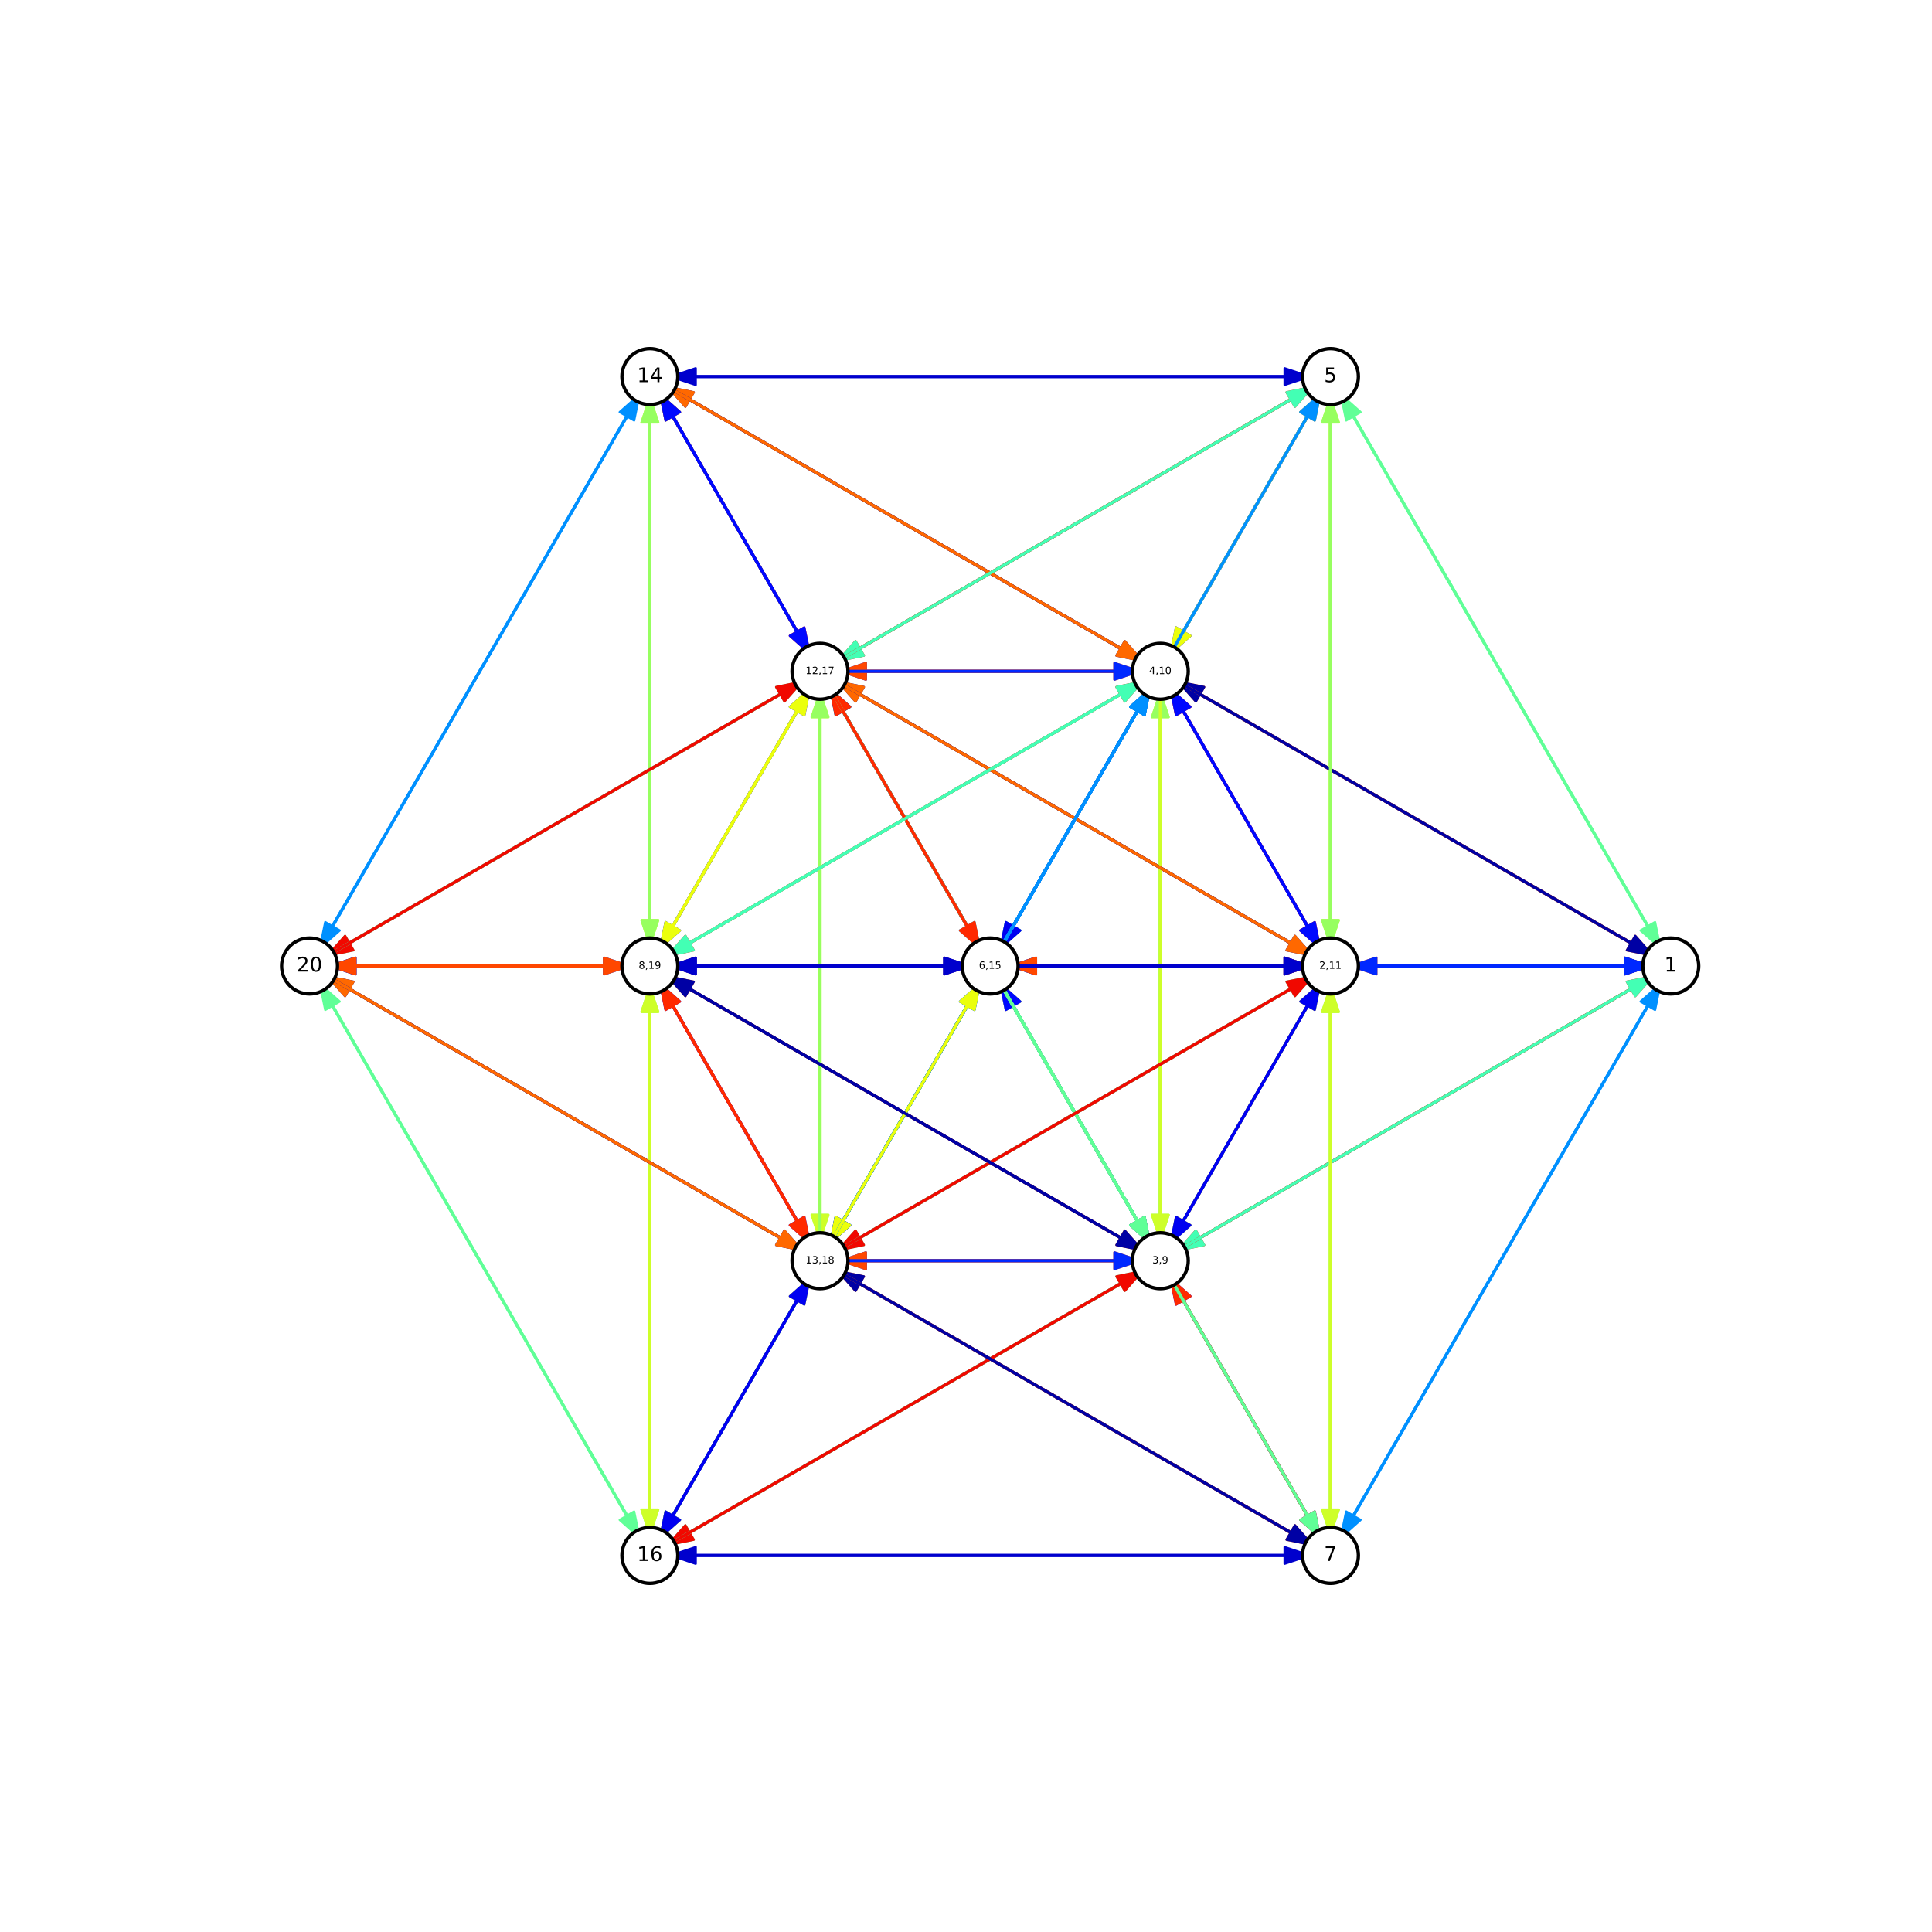 <?xml version="1.0" encoding="utf-8" standalone="no"?>
<!DOCTYPE svg PUBLIC "-//W3C//DTD SVG 1.1//EN"
  "http://www.w3.org/Graphics/SVG/1.1/DTD/svg11.dtd">
<!-- Created with matplotlib (http://matplotlib.org/) -->
<svg height="864pt" version="1.1" viewBox="0 0 864 864" width="864pt" xmlns="http://www.w3.org/2000/svg" xmlns:xlink="http://www.w3.org/1999/xlink">
 <defs>
  <style type="text/css">
*{stroke-linecap:butt;stroke-linejoin:round;stroke-miterlimit:100000;}
  </style>
 </defs>
 <g id="figure_1">
  <g id="patch_1">
   <path d="M 0 864 
L 864 864 
L 864 0 
L 0 0 
z
" style="fill:#ffffff;"/>
  </g>
  <g id="axes_1">
   <g id="patch_2">
    <path clip-path="url(#pd128f60e6a)" d="M 604.301 432 
L 615.484 428.272 
L 615.484 431.814 
L 737.844 431.814 
L 737.844 432.186 
L 615.484 432.186 
L 615.484 435.728 
z
" style="fill:#ff4700;stroke:#ff4700;stroke-linejoin:miter;"/>
   </g>
   <g id="patch_3">
    <path clip-path="url(#pd128f60e6a)" d="M 526.962 559.134 
L 534.783 550.314 
L 536.553 553.381 
L 739 436.498 
L 739.186 436.821 
L 536.74 553.704 
L 538.51 556.77 
z
" style="fill:#f10800;stroke:#f10800;stroke-linejoin:miter;"/>
   </g>
   <g id="patch_4">
    <path clip-path="url(#pd128f60e6a)" d="M 526.962 304.866 
L 538.51 307.23 
L 536.74 310.296 
L 739.186 427.179 
L 739 427.502 
L 536.553 310.619 
L 534.783 313.686 
z
" style="fill:#ff6800;stroke:#ff6800;stroke-linejoin:miter;"/>
   </g>
   <g id="patch_5">
    <path clip-path="url(#pd128f60e6a)" d="M 599.641 176.484 
L 608.461 184.305 
L 605.394 186.076 
L 742.665 423.836 
L 742.343 424.023 
L 605.072 186.262 
L 602.005 188.033 
z
" style="fill:#60ff97;stroke:#60ff97;stroke-linejoin:miter;"/>
   </g>
   <g id="patch_6">
    <path clip-path="url(#pd128f60e6a)" d="M 452.119 432 
L 463.302 428.272 
L 463.302 431.814 
L 737.844 431.814 
L 737.844 432.186 
L 463.302 432.186 
L 463.302 435.728 
z
" style="fill:#0000cd;stroke:#0000cd;stroke-linejoin:miter;"/>
   </g>
   <g id="patch_7">
    <path clip-path="url(#pd128f60e6a)" d="M 599.641 687.516 
L 602.005 675.967 
L 605.072 677.738 
L 742.343 439.977 
L 742.665 440.164 
L 605.394 677.924 
L 608.461 679.695 
z
" style="fill:#0090ff;stroke:#0090ff;stroke-linejoin:miter;"/>
   </g>
   <g id="patch_8">
    <path clip-path="url(#pd128f60e6a)" d="M 526.962 559.134 
L 534.783 550.314 
L 536.553 553.381 
L 739 436.498 
L 739.186 436.821 
L 536.74 553.704 
L 538.51 556.77 
z
" style="fill:#43ffb4;stroke:#43ffb4;stroke-linejoin:miter;"/>
   </g>
   <g id="patch_9">
    <path clip-path="url(#pd128f60e6a)" d="M 526.962 304.866 
L 538.51 307.23 
L 536.74 310.296 
L 739.186 427.179 
L 739 427.502 
L 536.553 310.619 
L 534.783 313.686 
z
" style="fill:#0000a4;stroke:#0000a4;stroke-linejoin:miter;"/>
   </g>
   <g id="patch_10">
    <path clip-path="url(#pd128f60e6a)" d="M 604.301 432 
L 615.484 428.272 
L 615.484 431.814 
L 737.844 431.814 
L 737.844 432.186 
L 615.484 432.186 
L 615.484 435.728 
z
" style="fill:#0028ff;stroke:#0028ff;stroke-linejoin:miter;"/>
   </g>
   <g id="patch_11">
    <path clip-path="url(#pd128f60e6a)" d="M 737.844 432 
L 726.661 435.728 
L 726.661 432.186 
L 604.301 432.186 
L 604.301 431.814 
L 726.661 431.814 
L 726.661 428.272 
z
" style="fill:#ff4700;stroke:#ff4700;stroke-linejoin:miter;"/>
   </g>
   <g id="patch_12">
    <path clip-path="url(#pd128f60e6a)" d="M 523.551 555.723 
L 525.914 544.174 
L 528.981 545.945 
L 590.161 439.977 
L 590.484 440.164 
L 529.303 546.131 
L 532.37 547.902 
z
" style="fill:#ebff0c;stroke:#ebff0c;stroke-linejoin:miter;"/>
   </g>
   <g id="patch_13">
    <path clip-path="url(#pd128f60e6a)" d="M 523.551 308.277 
L 532.37 316.098 
L 529.303 317.869 
L 590.484 423.836 
L 590.161 424.023 
L 528.981 318.055 
L 525.914 319.826 
z
" style="fill:#ff2900;stroke:#ff2900;stroke-linejoin:miter;"/>
   </g>
   <g id="patch_14">
    <path clip-path="url(#pd128f60e6a)" d="M 594.982 177.733 
L 598.709 188.916 
L 595.168 188.916 
L 595.168 422.681 
L 594.795 422.681 
L 594.795 188.916 
L 591.254 188.916 
z
" style="fill:#ceff29;stroke:#ceff29;stroke-linejoin:miter;"/>
   </g>
   <g id="patch_15">
    <path clip-path="url(#pd128f60e6a)" d="M 594.982 686.267 
L 591.254 675.084 
L 594.795 675.084 
L 594.795 441.319 
L 595.168 441.319 
L 595.168 675.084 
L 598.709 675.084 
z
" style="fill:#97ff60;stroke:#97ff60;stroke-linejoin:miter;"/>
   </g>
   <g id="patch_16">
    <path clip-path="url(#pd128f60e6a)" d="M 299.937 432 
L 311.12 428.272 
L 311.12 431.814 
L 585.663 431.814 
L 585.663 432.186 
L 311.12 432.186 
L 311.12 435.728 
z
" style="fill:#0000cd;stroke:#0000cd;stroke-linejoin:miter;"/>
   </g>
   <g id="patch_17">
    <path clip-path="url(#pd128f60e6a)" d="M 374.78 304.866 
L 386.328 307.23 
L 384.558 310.296 
L 587.004 427.179 
L 586.818 427.502 
L 384.371 310.619 
L 382.601 313.686 
z
" style="fill:#0000a4;stroke:#0000a4;stroke-linejoin:miter;"/>
   </g>
   <g id="patch_18">
    <path clip-path="url(#pd128f60e6a)" d="M 374.78 559.134 
L 382.601 550.314 
L 384.371 553.381 
L 586.818 436.498 
L 587.004 436.821 
L 384.558 553.704 
L 386.328 556.77 
z
" style="fill:#43ffb4;stroke:#43ffb4;stroke-linejoin:miter;"/>
   </g>
   <g id="patch_19">
    <path clip-path="url(#pd128f60e6a)" d="M 452.119 432 
L 463.302 428.272 
L 463.302 431.814 
L 585.663 431.814 
L 585.663 432.186 
L 463.302 432.186 
L 463.302 435.728 
z
" style="fill:#0028ff;stroke:#0028ff;stroke-linejoin:miter;"/>
   </g>
   <g id="patch_20">
    <path clip-path="url(#pd128f60e6a)" d="M 739.093 436.66 
L 731.272 445.479 
L 729.501 442.413 
L 527.055 559.295 
L 526.868 558.972 
L 729.315 442.09 
L 727.544 439.023 
z
" style="fill:#f10800;stroke:#f10800;stroke-linejoin:miter;"/>
   </g>
   <g id="patch_21">
    <path clip-path="url(#pd128f60e6a)" d="M 590.322 440.071 
L 587.959 451.619 
L 584.892 449.849 
L 523.712 555.816 
L 523.389 555.629 
L 584.569 449.662 
L 581.502 447.892 
z
" style="fill:#ebff0c;stroke:#ebff0c;stroke-linejoin:miter;"/>
   </g>
   <g id="patch_22">
    <path clip-path="url(#pd128f60e6a)" d="M 447.46 440.071 
L 456.279 447.892 
L 453.213 449.662 
L 514.393 555.629 
L 514.07 555.816 
L 452.89 449.849 
L 449.823 451.619 
z
" style="fill:#ff2900;stroke:#ff2900;stroke-linejoin:miter;"/>
   </g>
   <g id="patch_23">
    <path clip-path="url(#pd128f60e6a)" d="M 590.322 687.516 
L 581.502 679.695 
L 584.569 677.924 
L 523.389 571.957 
L 523.712 571.771 
L 584.892 677.738 
L 587.959 675.967 
z
" style="fill:#0008ff;stroke:#0008ff;stroke-linejoin:miter;"/>
   </g>
   <g id="patch_24">
    <path clip-path="url(#pd128f60e6a)" d="M 298.689 436.66 
L 310.237 439.023 
L 308.467 442.09 
L 510.913 558.972 
L 510.727 559.295 
L 308.28 442.413 
L 306.51 445.479 
z
" style="fill:#ff6800;stroke:#ff6800;stroke-linejoin:miter;"/>
   </g>
   <g id="patch_25">
    <path clip-path="url(#pd128f60e6a)" d="M 518.891 309.526 
L 522.619 320.709 
L 519.077 320.709 
L 519.077 554.474 
L 518.705 554.474 
L 518.705 320.709 
L 515.163 320.709 
z
" style="fill:#ceff29;stroke:#ceff29;stroke-linejoin:miter;"/>
   </g>
   <g id="patch_26">
    <path clip-path="url(#pd128f60e6a)" d="M 371.369 308.277 
L 380.188 316.098 
L 377.122 317.869 
L 514.393 555.629 
L 514.07 555.816 
L 376.799 318.055 
L 373.732 319.826 
z
" style="fill:#60ff97;stroke:#60ff97;stroke-linejoin:miter;"/>
   </g>
   <g id="patch_27">
    <path clip-path="url(#pd128f60e6a)" d="M 298.689 690.927 
L 306.51 682.107 
L 308.28 685.174 
L 510.727 568.292 
L 510.913 568.614 
L 308.467 685.497 
L 310.237 688.564 
z
" style="fill:#43ffb4;stroke:#43ffb4;stroke-linejoin:miter;"/>
   </g>
   <g id="patch_28">
    <path clip-path="url(#pd128f60e6a)" d="M 376.028 563.793 
L 387.211 560.066 
L 387.211 563.607 
L 509.572 563.607 
L 509.572 563.98 
L 387.211 563.98 
L 387.211 567.521 
z
" style="fill:#0028ff;stroke:#0028ff;stroke-linejoin:miter;"/>
   </g>
   <g id="patch_29">
    <path clip-path="url(#pd128f60e6a)" d="M 739.093 427.34 
L 727.544 424.977 
L 729.315 421.91 
L 526.868 305.028 
L 527.055 304.705 
L 729.501 421.587 
L 731.272 418.521 
z
" style="fill:#ff6800;stroke:#ff6800;stroke-linejoin:miter;"/>
   </g>
   <g id="patch_30">
    <path clip-path="url(#pd128f60e6a)" d="M 590.322 423.929 
L 581.502 416.108 
L 584.569 414.338 
L 523.389 308.371 
L 523.712 308.184 
L 584.892 414.151 
L 587.959 412.381 
z
" style="fill:#ff2900;stroke:#ff2900;stroke-linejoin:miter;"/>
   </g>
   <g id="patch_31">
    <path clip-path="url(#pd128f60e6a)" d="M 590.322 176.484 
L 587.959 188.033 
L 584.892 186.262 
L 523.712 292.229 
L 523.389 292.043 
L 584.569 186.076 
L 581.502 184.305 
z
" style="fill:#0000f1;stroke:#0000f1;stroke-linejoin:miter;"/>
   </g>
   <g id="patch_32">
    <path clip-path="url(#pd128f60e6a)" d="M 447.46 423.929 
L 449.823 412.381 
L 452.89 414.151 
L 514.07 308.184 
L 514.393 308.371 
L 453.213 414.338 
L 456.279 416.108 
z
" style="fill:#ebff0c;stroke:#ebff0c;stroke-linejoin:miter;"/>
   </g>
   <g id="patch_33">
    <path clip-path="url(#pd128f60e6a)" d="M 298.689 427.34 
L 306.51 418.521 
L 308.28 421.587 
L 510.727 304.705 
L 510.913 305.028 
L 308.467 421.91 
L 310.237 424.977 
z
" style="fill:#f10800;stroke:#f10800;stroke-linejoin:miter;"/>
   </g>
   <g id="patch_34">
    <path clip-path="url(#pd128f60e6a)" d="M 518.891 554.474 
L 515.163 543.291 
L 518.705 543.291 
L 518.705 309.526 
L 519.077 309.526 
L 519.077 543.291 
L 522.619 543.291 
z
" style="fill:#97ff60;stroke:#97ff60;stroke-linejoin:miter;"/>
   </g>
   <g id="patch_35">
    <path clip-path="url(#pd128f60e6a)" d="M 371.369 555.723 
L 373.732 544.174 
L 376.799 545.945 
L 514.07 308.184 
L 514.393 308.371 
L 377.122 546.131 
L 380.188 547.902 
z
" style="fill:#0090ff;stroke:#0090ff;stroke-linejoin:miter;"/>
   </g>
   <g id="patch_36">
    <path clip-path="url(#pd128f60e6a)" d="M 298.689 173.073 
L 310.237 175.436 
L 308.467 178.503 
L 510.913 295.386 
L 510.727 295.708 
L 308.28 178.826 
L 306.51 181.893 
z
" style="fill:#0000a4;stroke:#0000a4;stroke-linejoin:miter;"/>
   </g>
   <g id="patch_37">
    <path clip-path="url(#pd128f60e6a)" d="M 376.028 300.207 
L 387.211 296.479 
L 387.211 300.02 
L 509.572 300.02 
L 509.572 300.393 
L 387.211 300.393 
L 387.211 303.934 
z
" style="fill:#0028ff;stroke:#0028ff;stroke-linejoin:miter;"/>
   </g>
   <g id="patch_38">
    <path clip-path="url(#pd128f60e6a)" d="M 742.504 423.929 
L 733.684 416.108 
L 736.751 414.338 
L 599.48 176.577 
L 599.803 176.391 
L 737.074 414.151 
L 740.141 412.381 
z
" style="fill:#60ff97;stroke:#60ff97;stroke-linejoin:miter;"/>
   </g>
   <g id="patch_39">
    <path clip-path="url(#pd128f60e6a)" d="M 594.982 422.681 
L 591.254 411.498 
L 594.795 411.498 
L 594.795 177.733 
L 595.168 177.733 
L 595.168 411.498 
L 598.709 411.498 
z
" style="fill:#ceff29;stroke:#ceff29;stroke-linejoin:miter;"/>
   </g>
   <g id="patch_40">
    <path clip-path="url(#pd128f60e6a)" d="M 523.551 292.136 
L 525.914 280.587 
L 528.981 282.358 
L 590.161 176.391 
L 590.484 176.577 
L 529.303 282.544 
L 532.37 284.315 
z
" style="fill:#0000f1;stroke:#0000f1;stroke-linejoin:miter;"/>
   </g>
   <g id="patch_41">
    <path clip-path="url(#pd128f60e6a)" d="M 523.551 292.136 
L 525.914 280.587 
L 528.981 282.358 
L 590.161 176.391 
L 590.484 176.577 
L 529.303 282.544 
L 532.37 284.315 
z
" style="fill:#ebff0c;stroke:#ebff0c;stroke-linejoin:miter;"/>
   </g>
   <g id="patch_42">
    <path clip-path="url(#pd128f60e6a)" d="M 594.982 422.681 
L 591.254 411.498 
L 594.795 411.498 
L 594.795 177.733 
L 595.168 177.733 
L 595.168 411.498 
L 598.709 411.498 
z
" style="fill:#97ff60;stroke:#97ff60;stroke-linejoin:miter;"/>
   </g>
   <g id="patch_43">
    <path clip-path="url(#pd128f60e6a)" d="M 374.78 295.547 
L 382.601 286.727 
L 384.371 289.794 
L 586.818 172.912 
L 587.004 173.234 
L 384.558 290.117 
L 386.328 293.184 
z
" style="fill:#f10800;stroke:#f10800;stroke-linejoin:miter;"/>
   </g>
   <g id="patch_44">
    <path clip-path="url(#pd128f60e6a)" d="M 299.937 168.413 
L 311.12 164.686 
L 311.12 168.227 
L 585.663 168.227 
L 585.663 168.6 
L 311.12 168.6 
L 311.12 172.141 
z
" style="fill:#0000cd;stroke:#0000cd;stroke-linejoin:miter;"/>
   </g>
   <g id="patch_45">
    <path clip-path="url(#pd128f60e6a)" d="M 447.46 423.929 
L 449.823 412.381 
L 452.89 414.151 
L 590.161 176.391 
L 590.484 176.577 
L 453.213 414.338 
L 456.279 416.108 
z
" style="fill:#0090ff;stroke:#0090ff;stroke-linejoin:miter;"/>
   </g>
   <g id="patch_46">
    <path clip-path="url(#pd128f60e6a)" d="M 374.78 295.547 
L 382.601 286.727 
L 384.371 289.794 
L 586.818 172.912 
L 587.004 173.234 
L 384.558 290.117 
L 386.328 293.184 
z
" style="fill:#43ffb4;stroke:#43ffb4;stroke-linejoin:miter;"/>
   </g>
   <g id="patch_47">
    <path clip-path="url(#pd128f60e6a)" d="M 737.844 432 
L 726.661 435.728 
L 726.661 432.186 
L 452.119 432.186 
L 452.119 431.814 
L 726.661 431.814 
L 726.661 428.272 
z
" style="fill:#0000cd;stroke:#0000cd;stroke-linejoin:miter;"/>
   </g>
   <g id="patch_48">
    <path clip-path="url(#pd128f60e6a)" d="M 514.231 555.723 
L 505.412 547.902 
L 508.478 546.131 
L 447.298 440.164 
L 447.621 439.977 
L 508.801 545.945 
L 511.868 544.174 
z
" style="fill:#ff2900;stroke:#ff2900;stroke-linejoin:miter;"/>
   </g>
   <g id="patch_49">
    <path clip-path="url(#pd128f60e6a)" d="M 514.231 308.277 
L 511.868 319.826 
L 508.801 318.055 
L 447.621 424.023 
L 447.298 423.836 
L 508.478 317.869 
L 505.412 316.098 
z
" style="fill:#ebff0c;stroke:#ebff0c;stroke-linejoin:miter;"/>
   </g>
   <g id="patch_50">
    <path clip-path="url(#pd128f60e6a)" d="M 299.937 432 
L 311.12 428.272 
L 311.12 431.814 
L 433.481 431.814 
L 433.481 432.186 
L 311.12 432.186 
L 311.12 435.728 
z
" style="fill:#ff4700;stroke:#ff4700;stroke-linejoin:miter;"/>
   </g>
   <g id="patch_51">
    <path clip-path="url(#pd128f60e6a)" d="M 514.231 555.723 
L 505.412 547.902 
L 508.478 546.131 
L 447.298 440.164 
L 447.621 439.977 
L 508.801 545.945 
L 511.868 544.174 
z
" style="fill:#0008ff;stroke:#0008ff;stroke-linejoin:miter;"/>
   </g>
   <g id="patch_52">
    <path clip-path="url(#pd128f60e6a)" d="M 514.231 308.277 
L 511.868 319.826 
L 508.801 318.055 
L 447.621 424.023 
L 447.298 423.836 
L 508.478 317.869 
L 505.412 316.098 
z
" style="fill:#0000f1;stroke:#0000f1;stroke-linejoin:miter;"/>
   </g>
   <g id="patch_53">
    <path clip-path="url(#pd128f60e6a)" d="M 295.278 176.484 
L 304.098 184.305 
L 301.031 186.076 
L 438.302 423.836 
L 437.979 424.023 
L 300.708 186.262 
L 297.641 188.033 
z
" style="fill:#60ff97;stroke:#60ff97;stroke-linejoin:miter;"/>
   </g>
   <g id="patch_54">
    <path clip-path="url(#pd128f60e6a)" d="M 295.278 687.516 
L 297.641 675.967 
L 300.708 677.738 
L 437.979 439.977 
L 438.302 440.164 
L 301.031 677.924 
L 304.098 679.695 
z
" style="fill:#0090ff;stroke:#0090ff;stroke-linejoin:miter;"/>
   </g>
   <g id="patch_55">
    <path clip-path="url(#pd128f60e6a)" d="M 299.937 432 
L 311.12 428.272 
L 311.12 431.814 
L 433.481 431.814 
L 433.481 432.186 
L 311.12 432.186 
L 311.12 435.728 
z
" style="fill:#0028ff;stroke:#0028ff;stroke-linejoin:miter;"/>
   </g>
   <g id="patch_56">
    <path clip-path="url(#pd128f60e6a)" d="M 742.504 440.071 
L 740.141 451.619 
L 737.074 449.849 
L 599.803 687.609 
L 599.48 687.423 
L 736.751 449.662 
L 733.684 447.892 
z
" style="fill:#0090ff;stroke:#0090ff;stroke-linejoin:miter;"/>
   </g>
   <g id="patch_57">
    <path clip-path="url(#pd128f60e6a)" d="M 594.982 441.319 
L 598.709 452.502 
L 595.168 452.502 
L 595.168 686.267 
L 594.795 686.267 
L 594.795 452.502 
L 591.254 452.502 
z
" style="fill:#97ff60;stroke:#97ff60;stroke-linejoin:miter;"/>
   </g>
   <g id="patch_58">
    <path clip-path="url(#pd128f60e6a)" d="M 523.551 571.864 
L 532.37 579.685 
L 529.303 581.456 
L 590.484 687.423 
L 590.161 687.609 
L 528.981 581.642 
L 525.914 583.413 
z
" style="fill:#0008ff;stroke:#0008ff;stroke-linejoin:miter;"/>
   </g>
   <g id="patch_59">
    <path clip-path="url(#pd128f60e6a)" d="M 523.551 571.864 
L 532.37 579.685 
L 529.303 581.456 
L 590.484 687.423 
L 590.161 687.609 
L 528.981 581.642 
L 525.914 583.413 
z
" style="fill:#ff2900;stroke:#ff2900;stroke-linejoin:miter;"/>
   </g>
   <g id="patch_60">
    <path clip-path="url(#pd128f60e6a)" d="M 594.982 441.319 
L 598.709 452.502 
L 595.168 452.502 
L 595.168 686.267 
L 594.795 686.267 
L 594.795 452.502 
L 591.254 452.502 
z
" style="fill:#ceff29;stroke:#ceff29;stroke-linejoin:miter;"/>
   </g>
   <g id="patch_61">
    <path clip-path="url(#pd128f60e6a)" d="M 374.78 568.453 
L 386.328 570.816 
L 384.558 573.883 
L 587.004 690.766 
L 586.818 691.088 
L 384.371 574.206 
L 382.601 577.273 
z
" style="fill:#ff6800;stroke:#ff6800;stroke-linejoin:miter;"/>
   </g>
   <g id="patch_62">
    <path clip-path="url(#pd128f60e6a)" d="M 447.46 440.071 
L 456.279 447.892 
L 453.213 449.662 
L 590.484 687.423 
L 590.161 687.609 
L 452.89 449.849 
L 449.823 451.619 
z
" style="fill:#60ff97;stroke:#60ff97;stroke-linejoin:miter;"/>
   </g>
   <g id="patch_63">
    <path clip-path="url(#pd128f60e6a)" d="M 299.937 695.587 
L 311.12 691.859 
L 311.12 695.4 
L 585.663 695.4 
L 585.663 695.773 
L 311.12 695.773 
L 311.12 699.314 
z
" style="fill:#0000cd;stroke:#0000cd;stroke-linejoin:miter;"/>
   </g>
   <g id="patch_64">
    <path clip-path="url(#pd128f60e6a)" d="M 374.78 568.453 
L 386.328 570.816 
L 384.558 573.883 
L 587.004 690.766 
L 586.818 691.088 
L 384.371 574.206 
L 382.601 577.273 
z
" style="fill:#0000a4;stroke:#0000a4;stroke-linejoin:miter;"/>
   </g>
   <g id="patch_65">
    <path clip-path="url(#pd128f60e6a)" d="M 585.663 432 
L 574.48 435.728 
L 574.48 432.186 
L 299.937 432.186 
L 299.937 431.814 
L 574.48 431.814 
L 574.48 428.272 
z
" style="fill:#0000cd;stroke:#0000cd;stroke-linejoin:miter;"/>
   </g>
   <g id="patch_66">
    <path clip-path="url(#pd128f60e6a)" d="M 510.82 559.134 
L 499.272 556.77 
L 501.042 553.704 
L 298.596 436.821 
L 298.782 436.498 
L 501.229 553.381 
L 502.999 550.314 
z
" style="fill:#ff6800;stroke:#ff6800;stroke-linejoin:miter;"/>
   </g>
   <g id="patch_67">
    <path clip-path="url(#pd128f60e6a)" d="M 510.82 304.866 
L 502.999 313.686 
L 501.229 310.619 
L 298.782 427.502 
L 298.596 427.179 
L 501.042 310.296 
L 499.272 307.23 
z
" style="fill:#f10800;stroke:#f10800;stroke-linejoin:miter;"/>
   </g>
   <g id="patch_68">
    <path clip-path="url(#pd128f60e6a)" d="M 433.481 432 
L 422.298 435.728 
L 422.298 432.186 
L 299.937 432.186 
L 299.937 431.814 
L 422.298 431.814 
L 422.298 428.272 
z
" style="fill:#ff4700;stroke:#ff4700;stroke-linejoin:miter;"/>
   </g>
   <g id="patch_69">
    <path clip-path="url(#pd128f60e6a)" d="M 362.049 308.277 
L 359.686 319.826 
L 356.619 318.055 
L 295.439 424.023 
L 295.116 423.836 
L 356.297 317.869 
L 353.23 316.098 
z
" style="fill:#0000f1;stroke:#0000f1;stroke-linejoin:miter;"/>
   </g>
   <g id="patch_70">
    <path clip-path="url(#pd128f60e6a)" d="M 362.049 555.723 
L 353.23 547.902 
L 356.297 546.131 
L 295.116 440.164 
L 295.439 439.977 
L 356.619 545.945 
L 359.686 544.174 
z
" style="fill:#0008ff;stroke:#0008ff;stroke-linejoin:miter;"/>
   </g>
   <g id="patch_71">
    <path clip-path="url(#pd128f60e6a)" d="M 290.618 177.733 
L 294.346 188.916 
L 290.805 188.916 
L 290.805 422.681 
L 290.432 422.681 
L 290.432 188.916 
L 286.891 188.916 
z
" style="fill:#ceff29;stroke:#ceff29;stroke-linejoin:miter;"/>
   </g>
   <g id="patch_72">
    <path clip-path="url(#pd128f60e6a)" d="M 290.618 686.267 
L 286.891 675.084 
L 290.432 675.084 
L 290.432 441.319 
L 290.805 441.319 
L 290.805 675.084 
L 294.346 675.084 
z
" style="fill:#97ff60;stroke:#97ff60;stroke-linejoin:miter;"/>
   </g>
   <g id="patch_73">
    <path clip-path="url(#pd128f60e6a)" d="M 147.756 432 
L 158.939 428.272 
L 158.939 431.814 
L 281.299 431.814 
L 281.299 432.186 
L 158.939 432.186 
L 158.939 435.728 
z
" style="fill:#0028ff;stroke:#0028ff;stroke-linejoin:miter;"/>
   </g>
   <g id="patch_74">
    <path clip-path="url(#pd128f60e6a)" d="M 739.093 436.66 
L 731.272 445.479 
L 729.501 442.413 
L 527.055 559.295 
L 526.868 558.972 
L 729.315 442.09 
L 727.544 439.023 
z
" style="fill:#43ffb4;stroke:#43ffb4;stroke-linejoin:miter;"/>
   </g>
   <g id="patch_75">
    <path clip-path="url(#pd128f60e6a)" d="M 518.891 309.526 
L 522.619 320.709 
L 519.077 320.709 
L 519.077 554.474 
L 518.705 554.474 
L 518.705 320.709 
L 515.163 320.709 
z
" style="fill:#97ff60;stroke:#97ff60;stroke-linejoin:miter;"/>
   </g>
   <g id="patch_76">
    <path clip-path="url(#pd128f60e6a)" d="M 447.46 440.071 
L 456.279 447.892 
L 453.213 449.662 
L 514.393 555.629 
L 514.07 555.816 
L 452.89 449.849 
L 449.823 451.619 
z
" style="fill:#0008ff;stroke:#0008ff;stroke-linejoin:miter;"/>
   </g>
   <g id="patch_77">
    <path clip-path="url(#pd128f60e6a)" d="M 590.322 687.516 
L 581.502 679.695 
L 584.569 677.924 
L 523.389 571.957 
L 523.712 571.771 
L 584.892 677.738 
L 587.959 675.967 
z
" style="fill:#ff2900;stroke:#ff2900;stroke-linejoin:miter;"/>
   </g>
   <g id="patch_78">
    <path clip-path="url(#pd128f60e6a)" d="M 590.322 440.071 
L 587.959 451.619 
L 584.892 449.849 
L 523.712 555.816 
L 523.389 555.629 
L 584.569 449.662 
L 581.502 447.892 
z
" style="fill:#0000f1;stroke:#0000f1;stroke-linejoin:miter;"/>
   </g>
   <g id="patch_79">
    <path clip-path="url(#pd128f60e6a)" d="M 376.028 563.793 
L 387.211 560.066 
L 387.211 563.607 
L 509.572 563.607 
L 509.572 563.98 
L 387.211 563.98 
L 387.211 567.521 
z
" style="fill:#ff4700;stroke:#ff4700;stroke-linejoin:miter;"/>
   </g>
   <g id="patch_80">
    <path clip-path="url(#pd128f60e6a)" d="M 298.689 690.927 
L 306.51 682.107 
L 308.28 685.174 
L 510.727 568.292 
L 510.913 568.614 
L 308.467 685.497 
L 310.237 688.564 
z
" style="fill:#f10800;stroke:#f10800;stroke-linejoin:miter;"/>
   </g>
   <g id="patch_81">
    <path clip-path="url(#pd128f60e6a)" d="M 371.369 308.277 
L 380.188 316.098 
L 377.122 317.869 
L 514.393 555.629 
L 514.07 555.816 
L 376.799 318.055 
L 373.732 319.826 
z
" style="fill:#60ff97;stroke:#60ff97;stroke-linejoin:miter;"/>
   </g>
   <g id="patch_82">
    <path clip-path="url(#pd128f60e6a)" d="M 298.689 436.66 
L 310.237 439.023 
L 308.467 442.09 
L 510.913 558.972 
L 510.727 559.295 
L 308.28 442.413 
L 306.51 445.479 
z
" style="fill:#0000a4;stroke:#0000a4;stroke-linejoin:miter;"/>
   </g>
   <g id="patch_83">
    <path clip-path="url(#pd128f60e6a)" d="M 739.093 427.34 
L 727.544 424.977 
L 729.315 421.91 
L 526.868 305.028 
L 527.055 304.705 
L 729.501 421.587 
L 731.272 418.521 
z
" style="fill:#0000a4;stroke:#0000a4;stroke-linejoin:miter;"/>
   </g>
   <g id="patch_84">
    <path clip-path="url(#pd128f60e6a)" d="M 518.891 554.474 
L 515.163 543.291 
L 518.705 543.291 
L 518.705 309.526 
L 519.077 309.526 
L 519.077 543.291 
L 522.619 543.291 
z
" style="fill:#ceff29;stroke:#ceff29;stroke-linejoin:miter;"/>
   </g>
   <g id="patch_85">
    <path clip-path="url(#pd128f60e6a)" d="M 590.322 176.484 
L 587.959 188.033 
L 584.892 186.262 
L 523.712 292.229 
L 523.389 292.043 
L 584.569 186.076 
L 581.502 184.305 
z
" style="fill:#ebff0c;stroke:#ebff0c;stroke-linejoin:miter;"/>
   </g>
   <g id="patch_86">
    <path clip-path="url(#pd128f60e6a)" d="M 447.46 423.929 
L 449.823 412.381 
L 452.89 414.151 
L 514.07 308.184 
L 514.393 308.371 
L 453.213 414.338 
L 456.279 416.108 
z
" style="fill:#0000f1;stroke:#0000f1;stroke-linejoin:miter;"/>
   </g>
   <g id="patch_87">
    <path clip-path="url(#pd128f60e6a)" d="M 590.322 423.929 
L 581.502 416.108 
L 584.569 414.338 
L 523.389 308.371 
L 523.712 308.184 
L 584.892 414.151 
L 587.959 412.381 
z
" style="fill:#0008ff;stroke:#0008ff;stroke-linejoin:miter;"/>
   </g>
   <g id="patch_88">
    <path clip-path="url(#pd128f60e6a)" d="M 376.028 300.207 
L 387.211 296.479 
L 387.211 300.02 
L 509.572 300.02 
L 509.572 300.393 
L 387.211 300.393 
L 387.211 303.934 
z
" style="fill:#ff4700;stroke:#ff4700;stroke-linejoin:miter;"/>
   </g>
   <g id="patch_89">
    <path clip-path="url(#pd128f60e6a)" d="M 298.689 173.073 
L 310.237 175.436 
L 308.467 178.503 
L 510.913 295.386 
L 510.727 295.708 
L 308.28 178.826 
L 306.51 181.893 
z
" style="fill:#ff6800;stroke:#ff6800;stroke-linejoin:miter;"/>
   </g>
   <g id="patch_90">
    <path clip-path="url(#pd128f60e6a)" d="M 371.369 555.723 
L 373.732 544.174 
L 376.799 545.945 
L 514.07 308.184 
L 514.393 308.371 
L 377.122 546.131 
L 380.188 547.902 
z
" style="fill:#0090ff;stroke:#0090ff;stroke-linejoin:miter;"/>
   </g>
   <g id="patch_91">
    <path clip-path="url(#pd128f60e6a)" d="M 298.689 427.34 
L 306.51 418.521 
L 308.28 421.587 
L 510.727 304.705 
L 510.913 305.028 
L 308.467 421.91 
L 310.237 424.977 
z
" style="fill:#43ffb4;stroke:#43ffb4;stroke-linejoin:miter;"/>
   </g>
   <g id="patch_92">
    <path clip-path="url(#pd128f60e6a)" d="M 737.844 432 
L 726.661 435.728 
L 726.661 432.186 
L 604.301 432.186 
L 604.301 431.814 
L 726.661 431.814 
L 726.661 428.272 
z
" style="fill:#0028ff;stroke:#0028ff;stroke-linejoin:miter;"/>
   </g>
   <g id="patch_93">
    <path clip-path="url(#pd128f60e6a)" d="M 594.982 177.733 
L 598.709 188.916 
L 595.168 188.916 
L 595.168 422.681 
L 594.795 422.681 
L 594.795 188.916 
L 591.254 188.916 
z
" style="fill:#97ff60;stroke:#97ff60;stroke-linejoin:miter;"/>
   </g>
   <g id="patch_94">
    <path clip-path="url(#pd128f60e6a)" d="M 594.982 686.267 
L 591.254 675.084 
L 594.795 675.084 
L 594.795 441.319 
L 595.168 441.319 
L 595.168 675.084 
L 598.709 675.084 
z
" style="fill:#ceff29;stroke:#ceff29;stroke-linejoin:miter;"/>
   </g>
   <g id="patch_95">
    <path clip-path="url(#pd128f60e6a)" d="M 523.551 555.723 
L 525.914 544.174 
L 528.981 545.945 
L 590.161 439.977 
L 590.484 440.164 
L 529.303 546.131 
L 532.37 547.902 
z
" style="fill:#0000f1;stroke:#0000f1;stroke-linejoin:miter;"/>
   </g>
   <g id="patch_96">
    <path clip-path="url(#pd128f60e6a)" d="M 523.551 308.277 
L 532.37 316.098 
L 529.303 317.869 
L 590.484 423.836 
L 590.161 424.023 
L 528.981 318.055 
L 525.914 319.826 
z
" style="fill:#0008ff;stroke:#0008ff;stroke-linejoin:miter;"/>
   </g>
   <g id="patch_97">
    <path clip-path="url(#pd128f60e6a)" d="M 452.119 432 
L 463.302 428.272 
L 463.302 431.814 
L 585.663 431.814 
L 585.663 432.186 
L 463.302 432.186 
L 463.302 435.728 
z
" style="fill:#ff4700;stroke:#ff4700;stroke-linejoin:miter;"/>
   </g>
   <g id="patch_98">
    <path clip-path="url(#pd128f60e6a)" d="M 374.78 304.866 
L 386.328 307.23 
L 384.558 310.296 
L 587.004 427.179 
L 586.818 427.502 
L 384.371 310.619 
L 382.601 313.686 
z
" style="fill:#ff6800;stroke:#ff6800;stroke-linejoin:miter;"/>
   </g>
   <g id="patch_99">
    <path clip-path="url(#pd128f60e6a)" d="M 374.78 559.134 
L 382.601 550.314 
L 384.371 553.381 
L 586.818 436.498 
L 587.004 436.821 
L 384.558 553.704 
L 386.328 556.77 
z
" style="fill:#f10800;stroke:#f10800;stroke-linejoin:miter;"/>
   </g>
   <g id="patch_100">
    <path clip-path="url(#pd128f60e6a)" d="M 299.937 432 
L 311.12 428.272 
L 311.12 431.814 
L 585.663 431.814 
L 585.663 432.186 
L 311.12 432.186 
L 311.12 435.728 
z
" style="fill:#0000cd;stroke:#0000cd;stroke-linejoin:miter;"/>
   </g>
   <g id="patch_101">
    <path clip-path="url(#pd128f60e6a)" d="M 586.911 427.34 
L 575.363 424.977 
L 577.133 421.91 
L 374.687 305.028 
L 374.873 304.705 
L 577.32 421.587 
L 579.09 418.521 
z
" style="fill:#0000a4;stroke:#0000a4;stroke-linejoin:miter;"/>
   </g>
   <g id="patch_102">
    <path clip-path="url(#pd128f60e6a)" d="M 514.231 555.723 
L 505.412 547.902 
L 508.478 546.131 
L 371.207 308.371 
L 371.53 308.184 
L 508.801 545.945 
L 511.868 544.174 
z
" style="fill:#60ff97;stroke:#60ff97;stroke-linejoin:miter;"/>
   </g>
   <g id="patch_103">
    <path clip-path="url(#pd128f60e6a)" d="M 586.911 173.073 
L 579.09 181.893 
L 577.32 178.826 
L 374.873 295.708 
L 374.687 295.386 
L 577.133 178.503 
L 575.363 175.436 
z
" style="fill:#f10800;stroke:#f10800;stroke-linejoin:miter;"/>
   </g>
   <g id="patch_104">
    <path clip-path="url(#pd128f60e6a)" d="M 295.278 423.929 
L 297.641 412.381 
L 300.708 414.151 
L 361.888 308.184 
L 362.211 308.371 
L 301.031 414.338 
L 304.098 416.108 
z
" style="fill:#0000f1;stroke:#0000f1;stroke-linejoin:miter;"/>
   </g>
   <g id="patch_105">
    <path clip-path="url(#pd128f60e6a)" d="M 509.572 300.207 
L 498.389 303.934 
L 498.389 300.393 
L 376.028 300.393 
L 376.028 300.02 
L 498.389 300.02 
L 498.389 296.479 
z
" style="fill:#ff4700;stroke:#ff4700;stroke-linejoin:miter;"/>
   </g>
   <g id="patch_106">
    <path clip-path="url(#pd128f60e6a)" d="M 295.278 176.484 
L 304.098 184.305 
L 301.031 186.076 
L 362.211 292.043 
L 361.888 292.229 
L 300.708 186.262 
L 297.641 188.033 
z
" style="fill:#ff2900;stroke:#ff2900;stroke-linejoin:miter;"/>
   </g>
   <g id="patch_107">
    <path clip-path="url(#pd128f60e6a)" d="M 438.14 423.929 
L 429.321 416.108 
L 432.387 414.338 
L 371.207 308.371 
L 371.53 308.184 
L 432.71 414.151 
L 435.777 412.381 
z
" style="fill:#0008ff;stroke:#0008ff;stroke-linejoin:miter;"/>
   </g>
   <g id="patch_108">
    <path clip-path="url(#pd128f60e6a)" d="M 366.709 554.474 
L 362.981 543.291 
L 366.523 543.291 
L 366.523 309.526 
L 366.895 309.526 
L 366.895 543.291 
L 370.437 543.291 
z
" style="fill:#97ff60;stroke:#97ff60;stroke-linejoin:miter;"/>
   </g>
   <g id="patch_109">
    <path clip-path="url(#pd128f60e6a)" d="M 146.507 427.34 
L 154.328 418.521 
L 156.099 421.587 
L 358.545 304.705 
L 358.732 305.028 
L 156.285 421.91 
L 158.056 424.977 
z
" style="fill:#43ffb4;stroke:#43ffb4;stroke-linejoin:miter;"/>
   </g>
   <g id="patch_110">
    <path clip-path="url(#pd128f60e6a)" d="M 586.911 436.66 
L 579.09 445.479 
L 577.32 442.413 
L 374.873 559.295 
L 374.687 558.972 
L 577.133 442.09 
L 575.363 439.023 
z
" style="fill:#43ffb4;stroke:#43ffb4;stroke-linejoin:miter;"/>
   </g>
   <g id="patch_111">
    <path clip-path="url(#pd128f60e6a)" d="M 514.231 308.277 
L 511.868 319.826 
L 508.801 318.055 
L 371.53 555.816 
L 371.207 555.629 
L 508.478 317.869 
L 505.412 316.098 
z
" style="fill:#0090ff;stroke:#0090ff;stroke-linejoin:miter;"/>
   </g>
   <g id="patch_112">
    <path clip-path="url(#pd128f60e6a)" d="M 586.911 690.927 
L 575.363 688.564 
L 577.133 685.497 
L 374.687 568.614 
L 374.873 568.292 
L 577.32 685.174 
L 579.09 682.107 
z
" style="fill:#ff6800;stroke:#ff6800;stroke-linejoin:miter;"/>
   </g>
   <g id="patch_113">
    <path clip-path="url(#pd128f60e6a)" d="M 295.278 440.071 
L 304.098 447.892 
L 301.031 449.662 
L 362.211 555.629 
L 361.888 555.816 
L 300.708 449.849 
L 297.641 451.619 
z
" style="fill:#0008ff;stroke:#0008ff;stroke-linejoin:miter;"/>
   </g>
   <g id="patch_114">
    <path clip-path="url(#pd128f60e6a)" d="M 509.572 563.793 
L 498.389 567.521 
L 498.389 563.98 
L 376.028 563.98 
L 376.028 563.607 
L 498.389 563.607 
L 498.389 560.066 
z
" style="fill:#ff4700;stroke:#ff4700;stroke-linejoin:miter;"/>
   </g>
   <g id="patch_115">
    <path clip-path="url(#pd128f60e6a)" d="M 438.14 440.071 
L 435.777 451.619 
L 432.71 449.849 
L 371.53 555.816 
L 371.207 555.629 
L 432.387 449.662 
L 429.321 447.892 
z
" style="fill:#0000f1;stroke:#0000f1;stroke-linejoin:miter;"/>
   </g>
   <g id="patch_116">
    <path clip-path="url(#pd128f60e6a)" d="M 295.278 687.516 
L 297.641 675.967 
L 300.708 677.738 
L 361.888 571.771 
L 362.211 571.957 
L 301.031 677.924 
L 304.098 679.695 
z
" style="fill:#ebff0c;stroke:#ebff0c;stroke-linejoin:miter;"/>
   </g>
   <g id="patch_117">
    <path clip-path="url(#pd128f60e6a)" d="M 366.709 309.526 
L 370.437 320.709 
L 366.895 320.709 
L 366.895 554.474 
L 366.523 554.474 
L 366.523 320.709 
L 362.981 320.709 
z
" style="fill:#ceff29;stroke:#ceff29;stroke-linejoin:miter;"/>
   </g>
   <g id="patch_118">
    <path clip-path="url(#pd128f60e6a)" d="M 146.507 436.66 
L 158.056 439.023 
L 156.285 442.09 
L 358.732 558.972 
L 358.545 559.295 
L 156.099 442.413 
L 154.328 445.479 
z
" style="fill:#0000a4;stroke:#0000a4;stroke-linejoin:miter;"/>
   </g>
   <g id="patch_119">
    <path clip-path="url(#pd128f60e6a)" d="M 510.82 295.547 
L 499.272 293.184 
L 501.042 290.117 
L 298.596 173.234 
L 298.782 172.912 
L 501.229 289.794 
L 502.999 286.727 
z
" style="fill:#0000a4;stroke:#0000a4;stroke-linejoin:miter;"/>
   </g>
   <g id="patch_120">
    <path clip-path="url(#pd128f60e6a)" d="M 585.663 168.413 
L 574.48 172.141 
L 574.48 168.6 
L 299.937 168.6 
L 299.937 168.227 
L 574.48 168.227 
L 574.48 164.686 
z
" style="fill:#0000cd;stroke:#0000cd;stroke-linejoin:miter;"/>
   </g>
   <g id="patch_121">
    <path clip-path="url(#pd128f60e6a)" d="M 438.14 423.929 
L 429.321 416.108 
L 432.387 414.338 
L 295.116 176.577 
L 295.439 176.391 
L 432.71 414.151 
L 435.777 412.381 
z
" style="fill:#60ff97;stroke:#60ff97;stroke-linejoin:miter;"/>
   </g>
   <g id="patch_122">
    <path clip-path="url(#pd128f60e6a)" d="M 290.618 422.681 
L 286.891 411.498 
L 290.432 411.498 
L 290.432 177.733 
L 290.805 177.733 
L 290.805 411.498 
L 294.346 411.498 
z
" style="fill:#ceff29;stroke:#ceff29;stroke-linejoin:miter;"/>
   </g>
   <g id="patch_123">
    <path clip-path="url(#pd128f60e6a)" d="M 510.82 295.547 
L 499.272 293.184 
L 501.042 290.117 
L 298.596 173.234 
L 298.782 172.912 
L 501.229 289.794 
L 502.999 286.727 
z
" style="fill:#ff6800;stroke:#ff6800;stroke-linejoin:miter;"/>
   </g>
   <g id="patch_124">
    <path clip-path="url(#pd128f60e6a)" d="M 362.049 292.136 
L 353.23 284.315 
L 356.297 282.544 
L 295.116 176.577 
L 295.439 176.391 
L 356.619 282.358 
L 359.686 280.587 
z
" style="fill:#ff2900;stroke:#ff2900;stroke-linejoin:miter;"/>
   </g>
   <g id="patch_125">
    <path clip-path="url(#pd128f60e6a)" d="M 362.049 292.136 
L 353.23 284.315 
L 356.297 282.544 
L 295.116 176.577 
L 295.439 176.391 
L 356.619 282.358 
L 359.686 280.587 
z
" style="fill:#0008ff;stroke:#0008ff;stroke-linejoin:miter;"/>
   </g>
   <g id="patch_126">
    <path clip-path="url(#pd128f60e6a)" d="M 290.618 422.681 
L 286.891 411.498 
L 290.432 411.498 
L 290.432 177.733 
L 290.805 177.733 
L 290.805 411.498 
L 294.346 411.498 
z
" style="fill:#97ff60;stroke:#97ff60;stroke-linejoin:miter;"/>
   </g>
   <g id="patch_127">
    <path clip-path="url(#pd128f60e6a)" d="M 143.096 423.929 
L 145.459 412.381 
L 148.526 414.151 
L 285.797 176.391 
L 286.12 176.577 
L 148.849 414.338 
L 151.916 416.108 
z
" style="fill:#0090ff;stroke:#0090ff;stroke-linejoin:miter;"/>
   </g>
   <g id="patch_128">
    <path clip-path="url(#pd128f60e6a)" d="M 585.663 432 
L 574.48 435.728 
L 574.48 432.186 
L 452.119 432.186 
L 452.119 431.814 
L 574.48 431.814 
L 574.48 428.272 
z
" style="fill:#0028ff;stroke:#0028ff;stroke-linejoin:miter;"/>
   </g>
   <g id="patch_129">
    <path clip-path="url(#pd128f60e6a)" d="M 590.322 176.484 
L 587.959 188.033 
L 584.892 186.262 
L 447.621 424.023 
L 447.298 423.836 
L 584.569 186.076 
L 581.502 184.305 
z
" style="fill:#0090ff;stroke:#0090ff;stroke-linejoin:miter;"/>
   </g>
   <g id="patch_130">
    <path clip-path="url(#pd128f60e6a)" d="M 590.322 687.516 
L 581.502 679.695 
L 584.569 677.924 
L 447.298 440.164 
L 447.621 439.977 
L 584.892 677.738 
L 587.959 675.967 
z
" style="fill:#60ff97;stroke:#60ff97;stroke-linejoin:miter;"/>
   </g>
   <g id="patch_131">
    <path clip-path="url(#pd128f60e6a)" d="M 585.663 432 
L 574.48 435.728 
L 574.48 432.186 
L 452.119 432.186 
L 452.119 431.814 
L 574.48 431.814 
L 574.48 428.272 
z
" style="fill:#ff4700;stroke:#ff4700;stroke-linejoin:miter;"/>
   </g>
   <g id="patch_132">
    <path clip-path="url(#pd128f60e6a)" d="M 371.369 308.277 
L 380.188 316.098 
L 377.122 317.869 
L 438.302 423.836 
L 437.979 424.023 
L 376.799 318.055 
L 373.732 319.826 
z
" style="fill:#0008ff;stroke:#0008ff;stroke-linejoin:miter;"/>
   </g>
   <g id="patch_133">
    <path clip-path="url(#pd128f60e6a)" d="M 371.369 555.723 
L 373.732 544.174 
L 376.799 545.945 
L 437.979 439.977 
L 438.302 440.164 
L 377.122 546.131 
L 380.188 547.902 
z
" style="fill:#0000f1;stroke:#0000f1;stroke-linejoin:miter;"/>
   </g>
   <g id="patch_134">
    <path clip-path="url(#pd128f60e6a)" d="M 371.369 308.277 
L 380.188 316.098 
L 377.122 317.869 
L 438.302 423.836 
L 437.979 424.023 
L 376.799 318.055 
L 373.732 319.826 
z
" style="fill:#ff2900;stroke:#ff2900;stroke-linejoin:miter;"/>
   </g>
   <g id="patch_135">
    <path clip-path="url(#pd128f60e6a)" d="M 371.369 555.723 
L 373.732 544.174 
L 376.799 545.945 
L 437.979 439.977 
L 438.302 440.164 
L 377.122 546.131 
L 380.188 547.902 
z
" style="fill:#ebff0c;stroke:#ebff0c;stroke-linejoin:miter;"/>
   </g>
   <g id="patch_136">
    <path clip-path="url(#pd128f60e6a)" d="M 147.756 432 
L 158.939 428.272 
L 158.939 431.814 
L 433.481 431.814 
L 433.481 432.186 
L 158.939 432.186 
L 158.939 435.728 
z
" style="fill:#0000cd;stroke:#0000cd;stroke-linejoin:miter;"/>
   </g>
   <g id="patch_137">
    <path clip-path="url(#pd128f60e6a)" d="M 510.82 568.453 
L 502.999 577.273 
L 501.229 574.206 
L 298.782 691.088 
L 298.596 690.766 
L 501.042 573.883 
L 499.272 570.816 
z
" style="fill:#43ffb4;stroke:#43ffb4;stroke-linejoin:miter;"/>
   </g>
   <g id="patch_138">
    <path clip-path="url(#pd128f60e6a)" d="M 438.14 440.071 
L 435.777 451.619 
L 432.71 449.849 
L 295.439 687.609 
L 295.116 687.423 
L 432.387 449.662 
L 429.321 447.892 
z
" style="fill:#0090ff;stroke:#0090ff;stroke-linejoin:miter;"/>
   </g>
   <g id="patch_139">
    <path clip-path="url(#pd128f60e6a)" d="M 585.663 695.587 
L 574.48 699.314 
L 574.48 695.773 
L 299.937 695.773 
L 299.937 695.4 
L 574.48 695.4 
L 574.48 691.859 
z
" style="fill:#0000cd;stroke:#0000cd;stroke-linejoin:miter;"/>
   </g>
   <g id="patch_140">
    <path clip-path="url(#pd128f60e6a)" d="M 290.618 441.319 
L 294.346 452.502 
L 290.805 452.502 
L 290.805 686.267 
L 290.432 686.267 
L 290.432 452.502 
L 286.891 452.502 
z
" style="fill:#97ff60;stroke:#97ff60;stroke-linejoin:miter;"/>
   </g>
   <g id="patch_141">
    <path clip-path="url(#pd128f60e6a)" d="M 510.82 568.453 
L 502.999 577.273 
L 501.229 574.206 
L 298.782 691.088 
L 298.596 690.766 
L 501.042 573.883 
L 499.272 570.816 
z
" style="fill:#f10800;stroke:#f10800;stroke-linejoin:miter;"/>
   </g>
   <g id="patch_142">
    <path clip-path="url(#pd128f60e6a)" d="M 362.049 571.864 
L 359.686 583.413 
L 356.619 581.642 
L 295.439 687.609 
L 295.116 687.423 
L 356.297 581.456 
L 353.23 579.685 
z
" style="fill:#ebff0c;stroke:#ebff0c;stroke-linejoin:miter;"/>
   </g>
   <g id="patch_143">
    <path clip-path="url(#pd128f60e6a)" d="M 362.049 571.864 
L 359.686 583.413 
L 356.619 581.642 
L 295.439 687.609 
L 295.116 687.423 
L 356.297 581.456 
L 353.23 579.685 
z
" style="fill:#0000f1;stroke:#0000f1;stroke-linejoin:miter;"/>
   </g>
   <g id="patch_144">
    <path clip-path="url(#pd128f60e6a)" d="M 290.618 441.319 
L 294.346 452.502 
L 290.805 452.502 
L 290.805 686.267 
L 290.432 686.267 
L 290.432 452.502 
L 286.891 452.502 
z
" style="fill:#ceff29;stroke:#ceff29;stroke-linejoin:miter;"/>
   </g>
   <g id="patch_145">
    <path clip-path="url(#pd128f60e6a)" d="M 143.096 440.071 
L 151.916 447.892 
L 148.849 449.662 
L 286.12 687.423 
L 285.797 687.609 
L 148.526 449.849 
L 145.459 451.619 
z
" style="fill:#60ff97;stroke:#60ff97;stroke-linejoin:miter;"/>
   </g>
   <g id="patch_146">
    <path clip-path="url(#pd128f60e6a)" d="M 509.572 300.207 
L 498.389 303.934 
L 498.389 300.393 
L 376.028 300.393 
L 376.028 300.02 
L 498.389 300.02 
L 498.389 296.479 
z
" style="fill:#0028ff;stroke:#0028ff;stroke-linejoin:miter;"/>
   </g>
   <g id="patch_147">
    <path clip-path="url(#pd128f60e6a)" d="M 586.911 173.073 
L 579.09 181.893 
L 577.32 178.826 
L 374.873 295.708 
L 374.687 295.386 
L 577.133 178.503 
L 575.363 175.436 
z
" style="fill:#43ffb4;stroke:#43ffb4;stroke-linejoin:miter;"/>
   </g>
   <g id="patch_148">
    <path clip-path="url(#pd128f60e6a)" d="M 514.231 555.723 
L 505.412 547.902 
L 508.478 546.131 
L 371.207 308.371 
L 371.53 308.184 
L 508.801 545.945 
L 511.868 544.174 
z
" style="fill:#60ff97;stroke:#60ff97;stroke-linejoin:miter;"/>
   </g>
   <g id="patch_149">
    <path clip-path="url(#pd128f60e6a)" d="M 586.911 427.34 
L 575.363 424.977 
L 577.133 421.91 
L 374.687 305.028 
L 374.873 304.705 
L 577.32 421.587 
L 579.09 418.521 
z
" style="fill:#ff6800;stroke:#ff6800;stroke-linejoin:miter;"/>
   </g>
   <g id="patch_150">
    <path clip-path="url(#pd128f60e6a)" d="M 366.709 554.474 
L 362.981 543.291 
L 366.523 543.291 
L 366.523 309.526 
L 366.895 309.526 
L 366.895 543.291 
L 370.437 543.291 
z
" style="fill:#ceff29;stroke:#ceff29;stroke-linejoin:miter;"/>
   </g>
   <g id="patch_151">
    <path clip-path="url(#pd128f60e6a)" d="M 295.278 176.484 
L 304.098 184.305 
L 301.031 186.076 
L 362.211 292.043 
L 361.888 292.229 
L 300.708 186.262 
L 297.641 188.033 
z
" style="fill:#0008ff;stroke:#0008ff;stroke-linejoin:miter;"/>
   </g>
   <g id="patch_152">
    <path clip-path="url(#pd128f60e6a)" d="M 438.14 423.929 
L 429.321 416.108 
L 432.387 414.338 
L 371.207 308.371 
L 371.53 308.184 
L 432.71 414.151 
L 435.777 412.381 
z
" style="fill:#ff2900;stroke:#ff2900;stroke-linejoin:miter;"/>
   </g>
   <g id="patch_153">
    <path clip-path="url(#pd128f60e6a)" d="M 295.278 423.929 
L 297.641 412.381 
L 300.708 414.151 
L 361.888 308.184 
L 362.211 308.371 
L 301.031 414.338 
L 304.098 416.108 
z
" style="fill:#ebff0c;stroke:#ebff0c;stroke-linejoin:miter;"/>
   </g>
   <g id="patch_154">
    <path clip-path="url(#pd128f60e6a)" d="M 146.507 427.34 
L 154.328 418.521 
L 156.099 421.587 
L 358.545 304.705 
L 358.732 305.028 
L 156.285 421.91 
L 158.056 424.977 
z
" style="fill:#f10800;stroke:#f10800;stroke-linejoin:miter;"/>
   </g>
   <g id="patch_155">
    <path clip-path="url(#pd128f60e6a)" d="M 509.572 563.793 
L 498.389 567.521 
L 498.389 563.98 
L 376.028 563.98 
L 376.028 563.607 
L 498.389 563.607 
L 498.389 560.066 
z
" style="fill:#0028ff;stroke:#0028ff;stroke-linejoin:miter;"/>
   </g>
   <g id="patch_156">
    <path clip-path="url(#pd128f60e6a)" d="M 586.911 690.927 
L 575.363 688.564 
L 577.133 685.497 
L 374.687 568.614 
L 374.873 568.292 
L 577.32 685.174 
L 579.09 682.107 
z
" style="fill:#0000a4;stroke:#0000a4;stroke-linejoin:miter;"/>
   </g>
   <g id="patch_157">
    <path clip-path="url(#pd128f60e6a)" d="M 514.231 308.277 
L 511.868 319.826 
L 508.801 318.055 
L 371.53 555.816 
L 371.207 555.629 
L 508.478 317.869 
L 505.412 316.098 
z
" style="fill:#0090ff;stroke:#0090ff;stroke-linejoin:miter;"/>
   </g>
   <g id="patch_158">
    <path clip-path="url(#pd128f60e6a)" d="M 586.911 436.66 
L 579.09 445.479 
L 577.32 442.413 
L 374.873 559.295 
L 374.687 558.972 
L 577.133 442.09 
L 575.363 439.023 
z
" style="fill:#f10800;stroke:#f10800;stroke-linejoin:miter;"/>
   </g>
   <g id="patch_159">
    <path clip-path="url(#pd128f60e6a)" d="M 366.709 309.526 
L 370.437 320.709 
L 366.895 320.709 
L 366.895 554.474 
L 366.523 554.474 
L 366.523 320.709 
L 362.981 320.709 
z
" style="fill:#97ff60;stroke:#97ff60;stroke-linejoin:miter;"/>
   </g>
   <g id="patch_160">
    <path clip-path="url(#pd128f60e6a)" d="M 438.14 440.071 
L 435.777 451.619 
L 432.71 449.849 
L 371.53 555.816 
L 371.207 555.629 
L 432.387 449.662 
L 429.321 447.892 
z
" style="fill:#ebff0c;stroke:#ebff0c;stroke-linejoin:miter;"/>
   </g>
   <g id="patch_161">
    <path clip-path="url(#pd128f60e6a)" d="M 295.278 687.516 
L 297.641 675.967 
L 300.708 677.738 
L 361.888 571.771 
L 362.211 571.957 
L 301.031 677.924 
L 304.098 679.695 
z
" style="fill:#0000f1;stroke:#0000f1;stroke-linejoin:miter;"/>
   </g>
   <g id="patch_162">
    <path clip-path="url(#pd128f60e6a)" d="M 295.278 440.071 
L 304.098 447.892 
L 301.031 449.662 
L 362.211 555.629 
L 361.888 555.816 
L 300.708 449.849 
L 297.641 451.619 
z
" style="fill:#ff2900;stroke:#ff2900;stroke-linejoin:miter;"/>
   </g>
   <g id="patch_163">
    <path clip-path="url(#pd128f60e6a)" d="M 146.507 436.66 
L 158.056 439.023 
L 156.285 442.09 
L 358.732 558.972 
L 358.545 559.295 
L 156.099 442.413 
L 154.328 445.479 
z
" style="fill:#ff6800;stroke:#ff6800;stroke-linejoin:miter;"/>
   </g>
   <g id="patch_164">
    <path clip-path="url(#pd128f60e6a)" d="M 433.481 432 
L 422.298 435.728 
L 422.298 432.186 
L 299.937 432.186 
L 299.937 431.814 
L 422.298 431.814 
L 422.298 428.272 
z
" style="fill:#0028ff;stroke:#0028ff;stroke-linejoin:miter;"/>
   </g>
   <g id="patch_165">
    <path clip-path="url(#pd128f60e6a)" d="M 510.82 559.134 
L 499.272 556.77 
L 501.042 553.704 
L 298.596 436.821 
L 298.782 436.498 
L 501.229 553.381 
L 502.999 550.314 
z
" style="fill:#0000a4;stroke:#0000a4;stroke-linejoin:miter;"/>
   </g>
   <g id="patch_166">
    <path clip-path="url(#pd128f60e6a)" d="M 510.82 304.866 
L 502.999 313.686 
L 501.229 310.619 
L 298.782 427.502 
L 298.596 427.179 
L 501.042 310.296 
L 499.272 307.23 
z
" style="fill:#43ffb4;stroke:#43ffb4;stroke-linejoin:miter;"/>
   </g>
   <g id="patch_167">
    <path clip-path="url(#pd128f60e6a)" d="M 585.663 432 
L 574.48 435.728 
L 574.48 432.186 
L 299.937 432.186 
L 299.937 431.814 
L 574.48 431.814 
L 574.48 428.272 
z
" style="fill:#0000cd;stroke:#0000cd;stroke-linejoin:miter;"/>
   </g>
   <g id="patch_168">
    <path clip-path="url(#pd128f60e6a)" d="M 290.618 177.733 
L 294.346 188.916 
L 290.805 188.916 
L 290.805 422.681 
L 290.432 422.681 
L 290.432 188.916 
L 286.891 188.916 
z
" style="fill:#97ff60;stroke:#97ff60;stroke-linejoin:miter;"/>
   </g>
   <g id="patch_169">
    <path clip-path="url(#pd128f60e6a)" d="M 290.618 686.267 
L 286.891 675.084 
L 290.432 675.084 
L 290.432 441.319 
L 290.805 441.319 
L 290.805 675.084 
L 294.346 675.084 
z
" style="fill:#ceff29;stroke:#ceff29;stroke-linejoin:miter;"/>
   </g>
   <g id="patch_170">
    <path clip-path="url(#pd128f60e6a)" d="M 362.049 308.277 
L 359.686 319.826 
L 356.619 318.055 
L 295.439 424.023 
L 295.116 423.836 
L 356.297 317.869 
L 353.23 316.098 
z
" style="fill:#ebff0c;stroke:#ebff0c;stroke-linejoin:miter;"/>
   </g>
   <g id="patch_171">
    <path clip-path="url(#pd128f60e6a)" d="M 362.049 555.723 
L 353.23 547.902 
L 356.297 546.131 
L 295.116 440.164 
L 295.439 439.977 
L 356.619 545.945 
L 359.686 544.174 
z
" style="fill:#ff2900;stroke:#ff2900;stroke-linejoin:miter;"/>
   </g>
   <g id="patch_172">
    <path clip-path="url(#pd128f60e6a)" d="M 147.756 432 
L 158.939 428.272 
L 158.939 431.814 
L 281.299 431.814 
L 281.299 432.186 
L 158.939 432.186 
L 158.939 435.728 
z
" style="fill:#ff4700;stroke:#ff4700;stroke-linejoin:miter;"/>
   </g>
   <g id="patch_173">
    <path clip-path="url(#pd128f60e6a)" d="M 281.299 432 
L 270.116 435.728 
L 270.116 432.186 
L 147.756 432.186 
L 147.756 431.814 
L 270.116 431.814 
L 270.116 428.272 
z
" style="fill:#0028ff;stroke:#0028ff;stroke-linejoin:miter;"/>
   </g>
   <g id="patch_174">
    <path clip-path="url(#pd128f60e6a)" d="M 358.638 304.866 
L 350.817 313.686 
L 349.047 310.619 
L 146.6 427.502 
L 146.414 427.179 
L 348.86 310.296 
L 347.09 307.23 
z
" style="fill:#43ffb4;stroke:#43ffb4;stroke-linejoin:miter;"/>
   </g>
   <g id="patch_175">
    <path clip-path="url(#pd128f60e6a)" d="M 358.638 559.134 
L 347.09 556.77 
L 348.86 553.704 
L 146.414 436.821 
L 146.6 436.498 
L 349.047 553.381 
L 350.817 550.314 
z
" style="fill:#0000a4;stroke:#0000a4;stroke-linejoin:miter;"/>
   </g>
   <g id="patch_176">
    <path clip-path="url(#pd128f60e6a)" d="M 285.959 176.484 
L 283.595 188.033 
L 280.528 186.262 
L 143.257 424.023 
L 142.935 423.836 
L 280.206 186.076 
L 277.139 184.305 
z
" style="fill:#0090ff;stroke:#0090ff;stroke-linejoin:miter;"/>
   </g>
   <g id="patch_177">
    <path clip-path="url(#pd128f60e6a)" d="M 433.481 432 
L 422.298 435.728 
L 422.298 432.186 
L 147.756 432.186 
L 147.756 431.814 
L 422.298 431.814 
L 422.298 428.272 
z
" style="fill:#0000cd;stroke:#0000cd;stroke-linejoin:miter;"/>
   </g>
   <g id="patch_178">
    <path clip-path="url(#pd128f60e6a)" d="M 285.959 687.516 
L 277.139 679.695 
L 280.206 677.924 
L 142.935 440.164 
L 143.257 439.977 
L 280.528 677.738 
L 283.595 675.967 
z
" style="fill:#60ff97;stroke:#60ff97;stroke-linejoin:miter;"/>
   </g>
   <g id="patch_179">
    <path clip-path="url(#pd128f60e6a)" d="M 358.638 304.866 
L 350.817 313.686 
L 349.047 310.619 
L 146.6 427.502 
L 146.414 427.179 
L 348.86 310.296 
L 347.09 307.23 
z
" style="fill:#f10800;stroke:#f10800;stroke-linejoin:miter;"/>
   </g>
   <g id="patch_180">
    <path clip-path="url(#pd128f60e6a)" d="M 358.638 559.134 
L 347.09 556.77 
L 348.86 553.704 
L 146.414 436.821 
L 146.6 436.498 
L 349.047 553.381 
L 350.817 550.314 
z
" style="fill:#ff6800;stroke:#ff6800;stroke-linejoin:miter;"/>
   </g>
   <g id="patch_181">
    <path clip-path="url(#pd128f60e6a)" d="M 281.299 432 
L 270.116 435.728 
L 270.116 432.186 
L 147.756 432.186 
L 147.756 431.814 
L 270.116 431.814 
L 270.116 428.272 
z
" style="fill:#ff4700;stroke:#ff4700;stroke-linejoin:miter;"/>
   </g>
   <g id="line2d_1">
    <defs>
     <path d="M 0 12.5 
C 3.315 12.5 6.495 11.183 8.839 8.839 
C 11.183 6.495 12.5 3.315 12.5 0 
C 12.5 -3.315 11.183 -6.495 8.839 -8.839 
C 6.495 -11.183 3.315 -12.5 0 -12.5 
C -3.315 -12.5 -6.495 -11.183 -8.839 -8.839 
C -11.183 -6.495 -12.5 -3.315 -12.5 0 
C -12.5 3.315 -11.183 6.495 -8.839 8.839 
C -6.495 11.183 -3.315 12.5 0 12.5 
z
" id="m03317e0d8b" style="stroke:#000000;stroke-width:1.5;"/>
    </defs>
    <g clip-path="url(#pd128f60e6a)">
     <use style="fill:#ffffff;stroke:#000000;stroke-width:1.5;" x="747.164" xlink:href="#m03317e0d8b" y="432.0"/>
    </g>
   </g>
   <g id="line2d_2">
    <g clip-path="url(#pd128f60e6a)">
     <use style="fill:#ffffff;stroke:#000000;stroke-width:1.5;" x="594.982" xlink:href="#m03317e0d8b" y="432.0"/>
    </g>
   </g>
   <g id="line2d_3">
    <g clip-path="url(#pd128f60e6a)">
     <use style="fill:#ffffff;stroke:#000000;stroke-width:1.5;" x="518.891" xlink:href="#m03317e0d8b" y="563.793"/>
    </g>
   </g>
   <g id="line2d_4">
    <g clip-path="url(#pd128f60e6a)">
     <use style="fill:#ffffff;stroke:#000000;stroke-width:1.5;" x="518.891" xlink:href="#m03317e0d8b" y="300.207"/>
    </g>
   </g>
   <g id="line2d_5">
    <g clip-path="url(#pd128f60e6a)">
     <use style="fill:#ffffff;stroke:#000000;stroke-width:1.5;" x="594.982" xlink:href="#m03317e0d8b" y="168.413"/>
    </g>
   </g>
   <g id="line2d_6">
    <g clip-path="url(#pd128f60e6a)">
     <use style="fill:#ffffff;stroke:#000000;stroke-width:1.5;" x="442.8" xlink:href="#m03317e0d8b" y="432.0"/>
    </g>
   </g>
   <g id="line2d_7">
    <g clip-path="url(#pd128f60e6a)">
     <use style="fill:#ffffff;stroke:#000000;stroke-width:1.5;" x="594.982" xlink:href="#m03317e0d8b" y="695.587"/>
    </g>
   </g>
   <g id="line2d_8">
    <g clip-path="url(#pd128f60e6a)">
     <use style="fill:#ffffff;stroke:#000000;stroke-width:1.5;" x="290.618" xlink:href="#m03317e0d8b" y="432.0"/>
    </g>
   </g>
   <g id="line2d_9">
    <g clip-path="url(#pd128f60e6a)">
     <use style="fill:#ffffff;stroke:#000000;stroke-width:1.5;" x="366.709" xlink:href="#m03317e0d8b" y="300.207"/>
    </g>
   </g>
   <g id="line2d_10">
    <g clip-path="url(#pd128f60e6a)">
     <use style="fill:#ffffff;stroke:#000000;stroke-width:1.5;" x="366.709" xlink:href="#m03317e0d8b" y="563.793"/>
    </g>
   </g>
   <g id="line2d_11">
    <g clip-path="url(#pd128f60e6a)">
     <use style="fill:#ffffff;stroke:#000000;stroke-width:1.5;" x="290.618" xlink:href="#m03317e0d8b" y="168.413"/>
    </g>
   </g>
   <g id="line2d_12">
    <g clip-path="url(#pd128f60e6a)">
     <use style="fill:#ffffff;stroke:#000000;stroke-width:1.5;" x="290.618" xlink:href="#m03317e0d8b" y="695.587"/>
    </g>
   </g>
   <g id="line2d_13">
    <g clip-path="url(#pd128f60e6a)">
     <use style="fill:#ffffff;stroke:#000000;stroke-width:1.5;" x="138.436" xlink:href="#m03317e0d8b" y="432.0"/>
    </g>
   </g>
   <g id="text_1">
    <!-- 1 -->
    <defs>
     <path d="M 12.406 8.297 
L 28.516 8.297 
L 28.516 63.922 
L 10.984 60.406 
L 10.984 69.391 
L 28.422 72.906 
L 38.281 72.906 
L 38.281 8.297 
L 54.391 8.297 
L 54.391 0 
L 12.406 0 
z
" id="BitstreamVeraSans-Roman-31"/>
    </defs>
    <g transform="translate(744.301 434.483)scale(0.09 -0.09)">
     <use xlink:href="#BitstreamVeraSans-Roman-31"/>
    </g>
   </g>
   <g id="text_2">
    <!-- 2,11 -->
    <defs>
     <path d="M 19.188 8.297 
L 53.609 8.297 
L 53.609 0 
L 7.328 0 
L 7.328 8.297 
Q 12.938 14.109 22.625 23.891 
Q 32.328 33.688 34.812 36.531 
Q 39.547 41.844 41.422 45.531 
Q 43.312 49.219 43.312 52.781 
Q 43.312 58.594 39.234 62.25 
Q 35.156 65.922 28.609 65.922 
Q 23.969 65.922 18.812 64.312 
Q 13.672 62.703 7.812 59.422 
L 7.812 69.391 
Q 13.766 71.781 18.938 73 
Q 24.125 74.219 28.422 74.219 
Q 39.75 74.219 46.484 68.547 
Q 53.219 62.891 53.219 53.422 
Q 53.219 48.922 51.531 44.891 
Q 49.859 40.875 45.406 35.406 
Q 44.188 33.984 37.641 27.219 
Q 31.109 20.453 19.188 8.297 
" id="BitstreamVeraSans-Roman-32"/>
     <path d="M 11.719 12.406 
L 22.016 12.406 
L 22.016 4 
L 14.016 -11.625 
L 7.719 -11.625 
L 11.719 4 
z
" id="BitstreamVeraSans-Roman-2c"/>
    </defs>
    <g transform="translate(589.972 433.242)scale(0.045 -0.045)">
     <use xlink:href="#BitstreamVeraSans-Roman-32"/>
     <use x="63.623" xlink:href="#BitstreamVeraSans-Roman-2c"/>
     <use x="95.41" xlink:href="#BitstreamVeraSans-Roman-31"/>
     <use x="159.033" xlink:href="#BitstreamVeraSans-Roman-31"/>
    </g>
   </g>
   <g id="text_3">
    <!-- 3,9 -->
    <defs>
     <path d="M 40.578 39.312 
Q 47.656 37.797 51.625 33 
Q 55.609 28.219 55.609 21.188 
Q 55.609 10.406 48.188 4.484 
Q 40.766 -1.422 27.094 -1.422 
Q 22.516 -1.422 17.656 -0.516 
Q 12.797 0.391 7.625 2.203 
L 7.625 11.719 
Q 11.719 9.328 16.594 8.109 
Q 21.484 6.891 26.812 6.891 
Q 36.078 6.891 40.938 10.547 
Q 45.797 14.203 45.797 21.188 
Q 45.797 27.641 41.281 31.266 
Q 36.766 34.906 28.719 34.906 
L 20.219 34.906 
L 20.219 43.016 
L 29.109 43.016 
Q 36.375 43.016 40.234 45.922 
Q 44.094 48.828 44.094 54.297 
Q 44.094 59.906 40.109 62.906 
Q 36.141 65.922 28.719 65.922 
Q 24.656 65.922 20.016 65.031 
Q 15.375 64.156 9.812 62.312 
L 9.812 71.094 
Q 15.438 72.656 20.344 73.438 
Q 25.25 74.219 29.594 74.219 
Q 40.828 74.219 47.359 69.109 
Q 53.906 64.016 53.906 55.328 
Q 53.906 49.266 50.438 45.094 
Q 46.969 40.922 40.578 39.312 
" id="BitstreamVeraSans-Roman-33"/>
     <path d="M 10.984 1.516 
L 10.984 10.5 
Q 14.703 8.734 18.5 7.812 
Q 22.312 6.891 25.984 6.891 
Q 35.75 6.891 40.891 13.453 
Q 46.047 20.016 46.781 33.406 
Q 43.953 29.203 39.594 26.953 
Q 35.25 24.703 29.984 24.703 
Q 19.047 24.703 12.672 31.312 
Q 6.297 37.938 6.297 49.422 
Q 6.297 60.641 12.938 67.422 
Q 19.578 74.219 30.609 74.219 
Q 43.266 74.219 49.922 64.516 
Q 56.594 54.828 56.594 36.375 
Q 56.594 19.141 48.406 8.859 
Q 40.234 -1.422 26.422 -1.422 
Q 22.703 -1.422 18.891 -0.688 
Q 15.094 0.047 10.984 1.516 
M 30.609 32.422 
Q 37.25 32.422 41.125 36.953 
Q 45.016 41.5 45.016 49.422 
Q 45.016 57.281 41.125 61.844 
Q 37.25 66.406 30.609 66.406 
Q 23.969 66.406 20.094 61.844 
Q 16.219 57.281 16.219 49.422 
Q 16.219 41.5 20.094 36.953 
Q 23.969 32.422 30.609 32.422 
" id="BitstreamVeraSans-Roman-39"/>
    </defs>
    <g transform="translate(515.313 565.035)scale(0.045 -0.045)">
     <use xlink:href="#BitstreamVeraSans-Roman-33"/>
     <use x="63.623" xlink:href="#BitstreamVeraSans-Roman-2c"/>
     <use x="95.41" xlink:href="#BitstreamVeraSans-Roman-39"/>
    </g>
   </g>
   <g id="text_4">
    <!-- 4,10 -->
    <defs>
     <path d="M 31.781 66.406 
Q 24.172 66.406 20.328 58.906 
Q 16.5 51.422 16.5 36.375 
Q 16.5 21.391 20.328 13.891 
Q 24.172 6.391 31.781 6.391 
Q 39.453 6.391 43.281 13.891 
Q 47.125 21.391 47.125 36.375 
Q 47.125 51.422 43.281 58.906 
Q 39.453 66.406 31.781 66.406 
M 31.781 74.219 
Q 44.047 74.219 50.516 64.516 
Q 56.984 54.828 56.984 36.375 
Q 56.984 17.969 50.516 8.266 
Q 44.047 -1.422 31.781 -1.422 
Q 19.531 -1.422 13.062 8.266 
Q 6.594 17.969 6.594 36.375 
Q 6.594 54.828 13.062 64.516 
Q 19.531 74.219 31.781 74.219 
" id="BitstreamVeraSans-Roman-30"/>
     <path d="M 37.797 64.312 
L 12.891 25.391 
L 37.797 25.391 
z
M 35.203 72.906 
L 47.609 72.906 
L 47.609 25.391 
L 58.016 25.391 
L 58.016 17.188 
L 47.609 17.188 
L 47.609 0 
L 37.797 0 
L 37.797 17.188 
L 4.891 17.188 
L 4.891 26.703 
z
" id="BitstreamVeraSans-Roman-34"/>
    </defs>
    <g transform="translate(513.881 301.448)scale(0.045 -0.045)">
     <use xlink:href="#BitstreamVeraSans-Roman-34"/>
     <use x="63.623" xlink:href="#BitstreamVeraSans-Roman-2c"/>
     <use x="95.41" xlink:href="#BitstreamVeraSans-Roman-31"/>
     <use x="159.033" xlink:href="#BitstreamVeraSans-Roman-30"/>
    </g>
   </g>
   <g id="text_5">
    <!-- 5 -->
    <defs>
     <path d="M 10.797 72.906 
L 49.516 72.906 
L 49.516 64.594 
L 19.828 64.594 
L 19.828 46.734 
Q 21.969 47.469 24.109 47.828 
Q 26.266 48.188 28.422 48.188 
Q 40.625 48.188 47.75 41.5 
Q 54.891 34.812 54.891 23.391 
Q 54.891 11.625 47.562 5.094 
Q 40.234 -1.422 26.906 -1.422 
Q 22.312 -1.422 17.547 -0.641 
Q 12.797 0.141 7.719 1.703 
L 7.719 11.625 
Q 12.109 9.234 16.797 8.062 
Q 21.484 6.891 26.703 6.891 
Q 35.156 6.891 40.078 11.328 
Q 45.016 15.766 45.016 23.391 
Q 45.016 31 40.078 35.438 
Q 35.156 39.891 26.703 39.891 
Q 22.75 39.891 18.812 39.016 
Q 14.891 38.141 10.797 36.281 
z
" id="BitstreamVeraSans-Roman-35"/>
    </defs>
    <g transform="translate(592.119 170.897)scale(0.09 -0.09)">
     <use xlink:href="#BitstreamVeraSans-Roman-35"/>
    </g>
   </g>
   <g id="text_6">
    <!-- 6,15 -->
    <defs>
     <path d="M 33.016 40.375 
Q 26.375 40.375 22.484 35.828 
Q 18.609 31.297 18.609 23.391 
Q 18.609 15.531 22.484 10.953 
Q 26.375 6.391 33.016 6.391 
Q 39.656 6.391 43.531 10.953 
Q 47.406 15.531 47.406 23.391 
Q 47.406 31.297 43.531 35.828 
Q 39.656 40.375 33.016 40.375 
M 52.594 71.297 
L 52.594 62.312 
Q 48.875 64.062 45.094 64.984 
Q 41.312 65.922 37.594 65.922 
Q 27.828 65.922 22.672 59.328 
Q 17.531 52.734 16.797 39.406 
Q 19.672 43.656 24.016 45.922 
Q 28.375 48.188 33.594 48.188 
Q 44.578 48.188 50.953 41.516 
Q 57.328 34.859 57.328 23.391 
Q 57.328 12.156 50.688 5.359 
Q 44.047 -1.422 33.016 -1.422 
Q 20.359 -1.422 13.672 8.266 
Q 6.984 17.969 6.984 36.375 
Q 6.984 53.656 15.188 63.938 
Q 23.391 74.219 37.203 74.219 
Q 40.922 74.219 44.703 73.484 
Q 48.484 72.75 52.594 71.297 
" id="BitstreamVeraSans-Roman-36"/>
    </defs>
    <g transform="translate(437.79 433.242)scale(0.045 -0.045)">
     <use xlink:href="#BitstreamVeraSans-Roman-36"/>
     <use x="63.623" xlink:href="#BitstreamVeraSans-Roman-2c"/>
     <use x="95.41" xlink:href="#BitstreamVeraSans-Roman-31"/>
     <use x="159.033" xlink:href="#BitstreamVeraSans-Roman-35"/>
    </g>
   </g>
   <g id="text_7">
    <!-- 7 -->
    <defs>
     <path d="M 8.203 72.906 
L 55.078 72.906 
L 55.078 68.703 
L 28.609 0 
L 18.312 0 
L 43.219 64.594 
L 8.203 64.594 
z
" id="BitstreamVeraSans-Roman-37"/>
    </defs>
    <g transform="translate(592.119 698.07)scale(0.09 -0.09)">
     <use xlink:href="#BitstreamVeraSans-Roman-37"/>
    </g>
   </g>
   <g id="text_8">
    <!-- 8,19 -->
    <defs>
     <path d="M 31.781 34.625 
Q 24.75 34.625 20.719 30.859 
Q 16.703 27.094 16.703 20.516 
Q 16.703 13.922 20.719 10.156 
Q 24.75 6.391 31.781 6.391 
Q 38.812 6.391 42.859 10.172 
Q 46.922 13.969 46.922 20.516 
Q 46.922 27.094 42.891 30.859 
Q 38.875 34.625 31.781 34.625 
M 21.922 38.812 
Q 15.578 40.375 12.031 44.719 
Q 8.5 49.078 8.5 55.328 
Q 8.5 64.062 14.719 69.141 
Q 20.953 74.219 31.781 74.219 
Q 42.672 74.219 48.875 69.141 
Q 55.078 64.062 55.078 55.328 
Q 55.078 49.078 51.531 44.719 
Q 48 40.375 41.703 38.812 
Q 48.828 37.156 52.797 32.312 
Q 56.781 27.484 56.781 20.516 
Q 56.781 9.906 50.312 4.234 
Q 43.844 -1.422 31.781 -1.422 
Q 19.734 -1.422 13.25 4.234 
Q 6.781 9.906 6.781 20.516 
Q 6.781 27.484 10.781 32.312 
Q 14.797 37.156 21.922 38.812 
M 18.312 54.391 
Q 18.312 48.734 21.844 45.562 
Q 25.391 42.391 31.781 42.391 
Q 38.141 42.391 41.719 45.562 
Q 45.312 48.734 45.312 54.391 
Q 45.312 60.062 41.719 63.234 
Q 38.141 66.406 31.781 66.406 
Q 25.391 66.406 21.844 63.234 
Q 18.312 60.062 18.312 54.391 
" id="BitstreamVeraSans-Roman-38"/>
    </defs>
    <g transform="translate(285.608 433.242)scale(0.045 -0.045)">
     <use xlink:href="#BitstreamVeraSans-Roman-38"/>
     <use x="63.623" xlink:href="#BitstreamVeraSans-Roman-2c"/>
     <use x="95.41" xlink:href="#BitstreamVeraSans-Roman-31"/>
     <use x="159.033" xlink:href="#BitstreamVeraSans-Roman-39"/>
    </g>
   </g>
   <g id="text_9">
    <!-- 12,17 -->
    <g transform="translate(360.268 301.448)scale(0.045 -0.045)">
     <use xlink:href="#BitstreamVeraSans-Roman-31"/>
     <use x="63.623" xlink:href="#BitstreamVeraSans-Roman-32"/>
     <use x="127.246" xlink:href="#BitstreamVeraSans-Roman-2c"/>
     <use x="159.033" xlink:href="#BitstreamVeraSans-Roman-31"/>
     <use x="222.656" xlink:href="#BitstreamVeraSans-Roman-37"/>
    </g>
   </g>
   <g id="text_10">
    <!-- 13,18 -->
    <g transform="translate(360.268 565.035)scale(0.045 -0.045)">
     <use xlink:href="#BitstreamVeraSans-Roman-31"/>
     <use x="63.623" xlink:href="#BitstreamVeraSans-Roman-33"/>
     <use x="127.246" xlink:href="#BitstreamVeraSans-Roman-2c"/>
     <use x="159.033" xlink:href="#BitstreamVeraSans-Roman-31"/>
     <use x="222.656" xlink:href="#BitstreamVeraSans-Roman-38"/>
    </g>
   </g>
   <g id="text_11">
    <!-- 14 -->
    <g transform="translate(284.892 170.897)scale(0.09 -0.09)">
     <use xlink:href="#BitstreamVeraSans-Roman-31"/>
     <use x="63.623" xlink:href="#BitstreamVeraSans-Roman-34"/>
    </g>
   </g>
   <g id="text_12">
    <!-- 16 -->
    <g transform="translate(284.892 698.07)scale(0.09 -0.09)">
     <use xlink:href="#BitstreamVeraSans-Roman-31"/>
     <use x="63.623" xlink:href="#BitstreamVeraSans-Roman-36"/>
    </g>
   </g>
   <g id="text_13">
    <!-- 20 -->
    <g transform="translate(132.71 434.483)scale(0.09 -0.09)">
     <use xlink:href="#BitstreamVeraSans-Roman-32"/>
     <use x="63.623" xlink:href="#BitstreamVeraSans-Roman-30"/>
    </g>
   </g>
  </g>
 </g>
 <defs>
  <clipPath id="pd128f60e6a">
   <rect height="579.891" width="669.6" x="108.0" y="142.055"/>
  </clipPath>
 </defs>
</svg>
